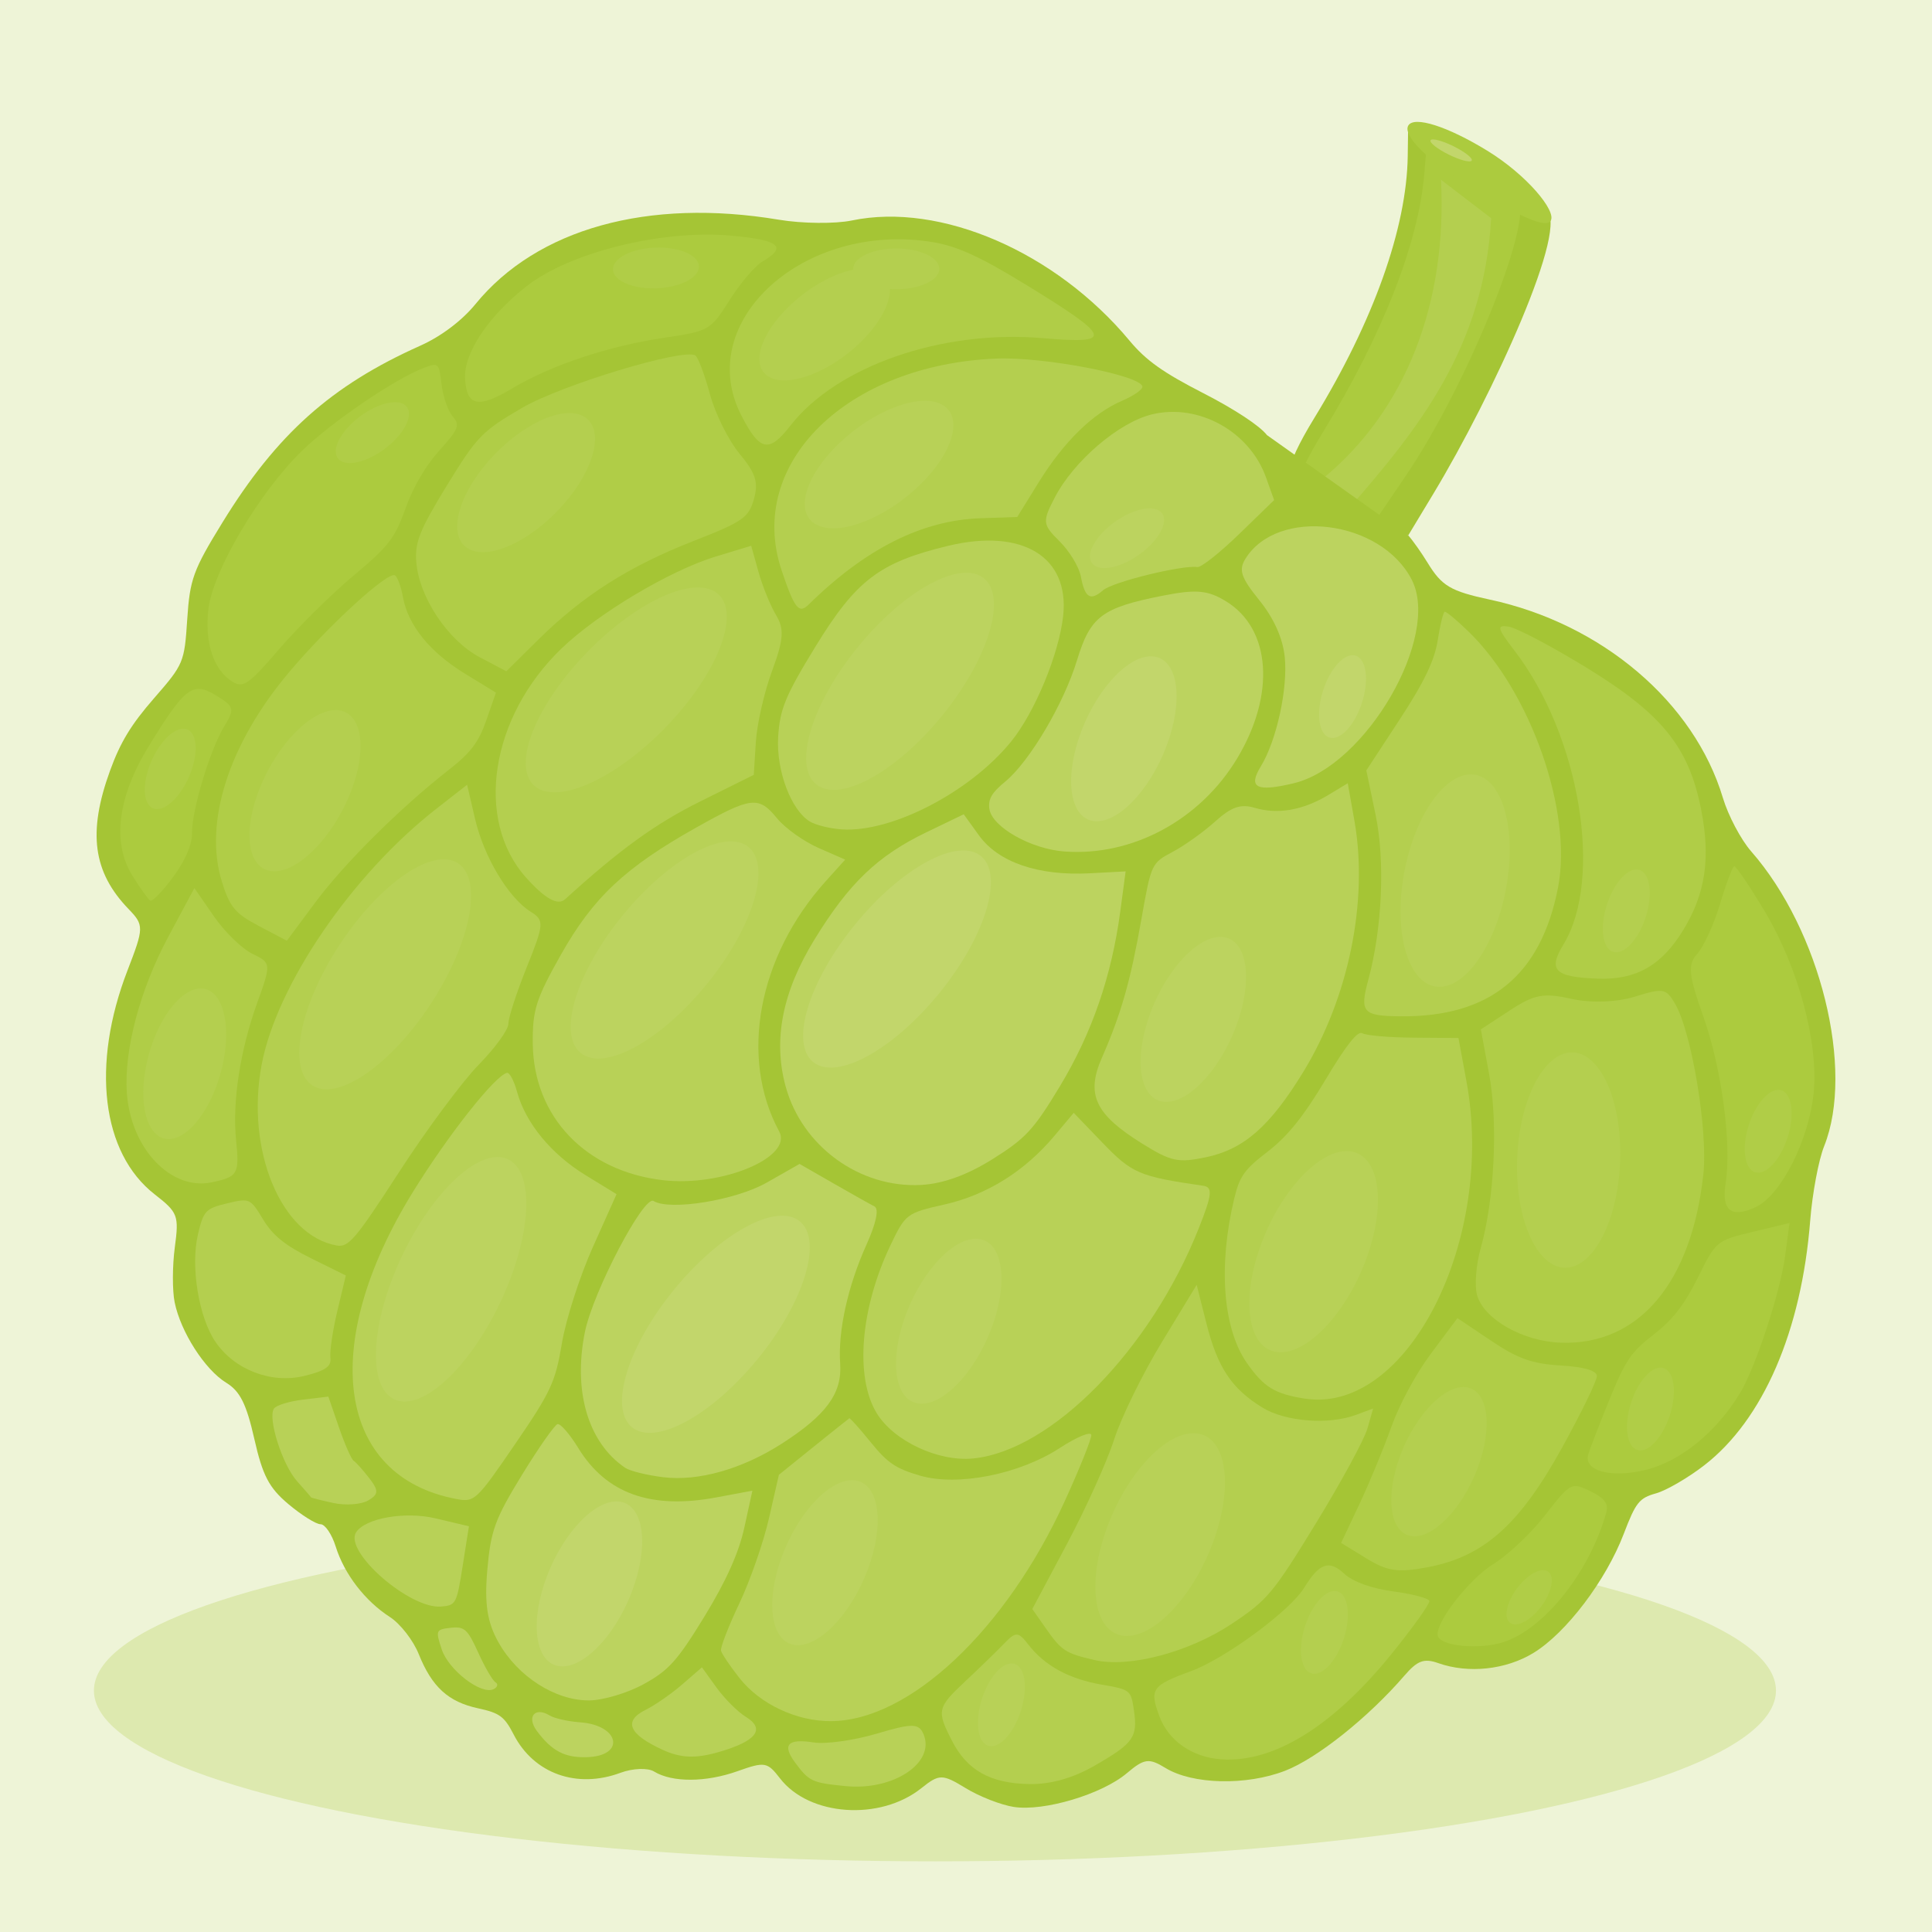 <?xml version='1.0' encoding='utf-8'?>
<svg xmlns="http://www.w3.org/2000/svg" width="2000" height="2000" viewBox="0 0 529.167 529.167" version="1.1" id="svg1626"> <defs id="defs1623"/> <g id="layer1"> <rect style="fill:#eef4d7;fill-opacity:1;stroke:none;stroke-width:10;stroke-linecap:round;stroke-linejoin:round;stroke-opacity:0.286" id="rect124127" width="529.167" height="529.167" x="-1.0172526e-05" y="-1.0172526e-05"/> <ellipse style="fill:#dde9af;fill-opacity:1;stroke:none;stroke-width:10;stroke-linecap:round;stroke-linejoin:round;stroke-opacity:0.286" id="path124303" cx="256.078" cy="463.044" rx="230.353" ry="46.772"/> <path style="fill:#a5c535;fill-opacity:1;stroke-width:1" d="m 376.108,142.847 9.604,3.791 6.87,-11.386 C 408.785,108.4 430.455,61.106 423.297,57.365 421.969,56.672 406.205,46.748 398.922,42.469 l -13.24,-7.784 -0.11,8.067 c -0.269,19.69 -9.397,45.282 -25.589,71.741 -8.561,13.989 -9.396,20.091 -2.694,19.672 1.895,-0.118 13.755,7.087 18.817,8.684 z" id="path61706"/> <path style="fill:#accb3e;fill-opacity:1;stroke-width:1" d="m 369.746,138.95 7.972,2.148 7.176,-10.557 c 17.622,-25.925 36.443,-73.313 30.345,-76.405 -1.131,-0.573 -7.104,-3.988 -13.274,-7.589 l -11.218,-6.546 -0.652,7.734 c -1.593,18.879 -11.456,44.021 -27.649,70.479 -8.561,13.989 -9.723,19.891 -3.744,19.029 1.691,-0.244 6.661,0.523 11.046,1.705 z" id="path990"/> <path id="path122051" style="fill:#b4cf4f;fill-opacity:1;stroke:none;stroke-width:0.265px;stroke-linecap:butt;stroke-linejoin:miter;stroke-opacity:1" d="m 394.683,49.237 c 1.73,33.64 -9.53,63.312 -32.74,82.144 l 7.803,7.57 c 18.776,-21.582 36.717,-43.848 38.676,-79.19 z"/> <path style="fill:#a5c535;fill-opacity:1;stroke-width:1" d="m 140.692,475.075 c -2.542,-4.936 -3.856,-5.907 -9.709,-7.167 -8.204,-1.766 -12.679,-5.85 -16.3,-14.878 -1.503,-3.747 -5.053,-8.307 -7.891,-10.136 -6.821,-4.396 -12.487,-11.762 -14.844,-19.299 -1.053,-3.367 -2.92,-6.118 -4.148,-6.113 -1.228,0.005 -5.182,-2.467 -8.786,-5.493 -5.334,-4.478 -7.075,-7.807 -9.357,-17.884 -2.17,-9.582 -3.911,-13.061 -7.701,-15.382 -5.842,-3.578 -12.464,-13.906 -14.117,-22.02 -0.656,-3.217 -0.636,-10.004 0.044,-15.083 1.167,-8.717 0.857,-9.529 -5.523,-14.499 -14.529,-11.318 -17.447,-35.438 -7.424,-61.362 4.514,-11.677 4.527,-12.379 0.292,-16.767 -9.777,-10.129 -11.234,-20.988 -5.088,-37.909 2.832,-7.797 5.754,-12.607 12.046,-19.829 8.13,-9.332 8.323,-9.792 9.099,-21.649 0.717,-10.972 1.628,-13.473 9.658,-26.527 14.867,-24.166 29.794,-37.502 54.186,-48.401 5.667,-2.532 11.407,-6.859 15.094,-11.377 16.853,-20.652 47.267,-29.115 83.101,-23.123 6.404,1.071 15.403,1.164 19.999,0.208 24.271,-5.051 55.83,8.612 76.063,32.931 4.475,5.378 9.151,8.708 20.134,14.337 8.619,4.417 15.572,8.993 17.491,11.514 l 38.703,27.472 c 1.242,1.381 3.638,4.77 5.324,7.531 3.861,6.324 6.276,7.752 16.986,10.051 30.73,6.597 56.017,28.101 63.875,54.318 1.456,4.857 4.945,11.454 7.754,14.659 18.933,21.603 28.371,59.756 19.973,80.741 -1.516,3.788 -3.232,12.94 -3.814,20.339 -2.383,30.307 -12.903,54.602 -29.048,67.083 -4.435,3.428 -10.374,6.878 -13.198,7.666 -4.588,1.28 -5.527,2.46 -8.83,11.099 -4.884,12.777 -15.741,27.101 -24.699,32.587 -7.553,4.625 -17.814,5.733 -26.079,2.814 -3.929,-1.387 -5.718,-0.727 -9.306,3.434 -9.864,11.439 -23.977,22.688 -32.68,26.049 -10.655,4.115 -25.341,3.768 -32.758,-0.775 -4.523,-2.77 -5.808,-2.598 -10.548,1.415 -6.853,5.801 -22.712,10.539 -30.996,9.261 -3.507,-0.541 -9.452,-2.867 -13.209,-5.168 -6.35,-3.889 -7.204,-3.888 -12.104,0.029 -11.301,9.032 -30.718,7.688 -38.709,-2.679 -3.489,-4.527 -4.147,-4.637 -11.682,-1.961 -8.657,3.074 -17.872,3.106 -22.817,0.077 -1.715,-1.051 -5.845,-0.896 -9.177,0.344 -11.984,4.459 -23.757,0.246 -29.278,-10.477 z" id="path908"/> <path style="fill:#accb3e;fill-opacity:1;stroke-width:1" d="m 424.729,60.461 c 1.629,-2.659 -6.542,-12.555 -17.391,-19.2 -10.85,-6.645 -19.969,-9.558 -21.597,-6.899 -1.629,2.659 5.11,9.459 15.959,16.104 10.85,6.645 21.4,12.654 23.029,9.995 z" id="path992"/> <path style="fill:#b8d157;fill-opacity:1;stroke-width:1" d="m 302.166,161.644 c 2.611,-2.262 21.692,-6.944 25.79,-6.329 1.012,0.152 6.157,-3.913 11.432,-9.033 l 9.591,-9.309 -2.236,-6.241 c -4.51,-12.589 -18.461,-20.306 -31.182,-17.249 -9.109,2.189 -21.501,12.794 -26.696,22.846 -3.401,6.581 -3.319,7.317 1.327,11.917 2.723,2.696 5.35,7.021 5.838,9.611 1.116,5.933 2.602,6.849 6.138,3.784 z" id="path988"/> <path style="fill:#b0cd47;fill-opacity:1;stroke-width:1" d="m 216.489,116.579 c 12.724,-16.334 41.518,-26.323 69.07,-23.962 19.719,1.69 19.142,-0.116 -4.699,-14.718 -12.453,-7.628 -18.764,-10.503 -25.437,-11.591 -35.212,-5.741 -65.568,21.745 -52.395,47.441 5.066,9.882 7.56,10.406 13.461,2.83 z" id="path986"/> <path style="fill:#b0cd47;fill-opacity:1;stroke-width:1" d="m 437.597,268.05 c 10.456,0.393 17.471,-3.571 23.372,-13.206 6.151,-10.042 7.606,-19.755 4.964,-33.123 -3.389,-17.144 -10.669,-26.154 -31.381,-38.841 -9.543,-5.845 -19.132,-10.907 -21.309,-11.247 -3.415,-0.534 -3.196,0.374 1.59,6.604 17.868,23.258 24.378,62.413 13.38,80.473 -4.283,7.032 -2.409,8.897 9.384,9.339 z" id="path984"/> <path style="fill:#bcd35f;fill-opacity:1;stroke-width:1" d="m 354.363,214.526 c 19.768,-4.75 40.296,-40.16 32.312,-55.736 -8.438,-16.461 -36.827,-19.998 -45.597,-5.68 -1.863,3.041 -1.156,5.116 3.857,11.315 3.973,4.913 6.424,10.385 6.949,15.513 0.886,8.657 -2.233,22.919 -6.557,29.979 -3.576,5.839 -1.175,7.063 9.035,4.61 z" id="path982"/> <path style="fill:#accb3e;fill-opacity:1;stroke-width:1" d="m 140.211,106.427 c 10.776,-6.442 26.527,-11.68 41.968,-13.957 11.991,-1.768 12.49,-2.058 17.634,-10.236 2.91,-4.63 6.972,-9.399 9.024,-10.6 6.931,-4.06 4.648,-5.915 -8.748,-7.108 -18.767,-1.671 -44.005,4.586 -55.826,13.841 -10.587,8.289 -17.312,18.419 -16.881,25.429 0.461,7.484 3.624,8.133 12.828,2.631 z" id="path980"/> <path style="fill:#b4cf4f;fill-opacity:1;stroke-width:1" d="m 221.406,165.664 c 15.619,-15.375 31.115,-23.169 47.154,-23.719 l 10.061,-0.345 5.838,-9.439 c 6.944,-11.217 14.886,-18.986 22.924,-22.416 3.223,-1.375 5.707,-3.137 5.52,-3.915 -0.744,-3.098 -27.046,-8.126 -39.871,-7.623 -41.138,1.614 -68.751,28.778 -58.957,57.998 3.483,10.391 4.736,12.008 7.328,9.457 z" id="path978"/> <path style="fill:#accb3e;fill-opacity:1;stroke-width:1" d="m 480.947,330.581 c 6.888,-3.253 14.531,-18.376 15.809,-31.28 1.35,-13.629 -4.167,-34.186 -13.278,-49.475 -4.181,-7.017 -7.997,-12.663 -8.479,-12.547 -0.482,0.116 -2.23,4.748 -3.885,10.294 -1.655,5.546 -4.453,11.682 -6.216,13.636 -2.708,2.999 -2.451,5.686 1.655,17.265 5.029,14.183 7.787,34.895 6.082,45.675 -1.181,7.468 1.586,9.609 8.312,6.432 z" id="path976"/> <path style="fill:#b4cf4f;fill-opacity:1;stroke-width:1" d="m 383.66,278.364 c 24.466,0.217 38.417,-11.222 43.093,-35.335 4.007,-20.667 -7.464,-53.479 -24.468,-69.986 -3.211,-3.117 -6.171,-5.588 -6.577,-5.491 -0.406,0.098 -1.269,3.602 -1.918,7.787 -0.855,5.518 -3.705,11.466 -10.369,21.638 l -9.189,14.028 2.549,12.233 c 2.615,12.55 1.8,31.044 -1.986,45.051 -2.438,9.019 -1.591,9.981 8.864,10.074 z" id="path974"/> <path style="fill:#bcd35f;fill-opacity:1;stroke-width:1" d="m 291.554,233.221 c 18.584,1.371 37.115,-8.609 47.276,-25.461 10.562,-17.517 9.299,-35.517 -3.021,-43.063 -5.01,-3.068 -8.189,-3.349 -17.372,-1.534 -16.662,3.294 -19.785,5.653 -23.464,17.727 -3.625,11.898 -13.037,27.783 -19.686,33.223 -3.641,2.98 -4.683,4.785 -4.299,7.452 0.712,4.942 11.36,10.977 20.565,11.656 z" id="path972"/> <path style="fill:#b8d157;fill-opacity:1;stroke-width:1" d="m 230.436,227.159 c 13.668,0.99 35.257,-10.18 46.523,-24.071 6.505,-8.02 13.132,-24.05 14.244,-34.452 1.726,-16.151 -11.205,-24.015 -31.476,-19.144 -18.814,4.521 -25.211,9.38 -36.402,27.651 -8.219,13.419 -9.74,17.114 -10.192,24.752 -0.54,9.125 3.507,19.935 8.648,23.099 1.559,0.959 5.454,1.934 8.654,2.166 z" id="path970"/> <path style="fill:#b0cd47;fill-opacity:1;stroke-width:1" d="m 147.483,175.156 c 12.184,-12.046 24.875,-20.108 42.463,-26.976 13.51,-5.275 15.137,-6.408 16.568,-11.543 1.264,-4.536 0.466,-7.042 -3.927,-12.325 -3.033,-3.647 -6.699,-11.017 -8.147,-16.378 -1.448,-5.361 -3.252,-10.126 -4.008,-10.589 -3.291,-2.016 -36.632,8.075 -47.403,14.347 -11.036,6.426 -12.375,7.809 -20.663,21.341 -7.418,12.111 -8.778,15.52 -8.346,20.917 0.772,9.648 8.647,21.456 17.387,26.071 l 7.271,3.839 z" id="path968"/> <path style="fill:#b0cd47;fill-opacity:1;stroke-width:1" d="m 427.532,367.764 c 21.314,0.73 35.793,-16.415 39.013,-46.196 1.284,-11.876 -3.203,-38.88 -7.751,-46.644 -2.483,-4.24 -3.208,-4.368 -11.03,-1.942 -4.964,1.539 -12.027,1.782 -17.349,0.596 -7.657,-1.706 -10.141,-1.239 -16.896,3.18 l -7.919,5.18 2.279,12.333 c 2.465,13.34 1.44,34.337 -2.326,47.627 -1.296,4.574 -1.724,10.413 -0.951,12.974 1.982,6.567 12.603,12.538 22.931,12.892 z" id="path966"/> <path style="fill:#b8d157;fill-opacity:1;stroke-width:1" d="m 330.341,316.955 c 10.301,-2.159 17.452,-8.411 26.515,-23.181 12.595,-20.523 18.01,-47.114 14.086,-69.147 l -1.8,-10.104 -5.298,3.205 c -6.917,4.184 -13.865,5.406 -20.148,3.543 -3.885,-1.152 -6.418,-0.284 -10.85,3.715 -3.18,2.87 -8.421,6.618 -11.647,8.329 -5.821,3.087 -5.886,3.226 -8.57,18.428 -3.005,17.017 -5.545,25.925 -10.834,37.994 -4.403,10.047 -1.864,15.456 11.02,23.473 7.955,4.946 9.85,5.354 17.525,3.746 z" id="path964"/> <path style="fill:#accb3e;fill-opacity:1;stroke-width:1" d="m 450.678,402.616 c 9.536,-2.295 19.458,-10.366 25.936,-21.096 4.218,-6.981 10.992,-27.574 12.307,-37.398 l 1.224,-9.146 -10.052,2.416 c -9.968,2.395 -10.094,2.5 -15.057,12.539 -3.648,7.38 -6.926,11.604 -12.096,15.587 -6.204,4.78 -7.731,7.034 -12.203,18.026 -2.812,6.91 -5.396,13.61 -5.742,14.889 -1.213,4.473 6.23,6.458 15.683,4.183 z" id="path962"/> <path style="fill:#accb3e;fill-opacity:1;stroke-width:1" d="m 76.417,177.835 c 5.167,-6.018 14.328,-15.073 20.357,-20.123 9.721,-8.141 11.339,-10.232 14.3,-18.469 2.132,-5.93 5.493,-11.674 9.298,-15.887 5.243,-5.806 5.678,-6.923 3.621,-9.298 -1.286,-1.485 -2.66,-5.437 -3.053,-8.783 -0.694,-5.908 -0.835,-6.038 -4.89,-4.494 -7.91,3.012 -25.191,14.775 -33.331,22.689 -11.609,11.286 -24.319,32.725 -25.619,43.216 -1.137,9.172 1.375,16.856 6.546,20.022 2.988,1.83 4.456,0.809 12.771,-8.874 z" id="path960"/> <path style="fill:#b4cf4f;fill-opacity:1;stroke-width:1" d="m 154.767,246.316 c 14.906,-13.578 24.752,-20.71 36.961,-26.773 l 14.726,-7.313 0.57,-9.019 c 0.314,-4.961 2.325,-13.75 4.47,-19.531 3.134,-8.446 3.348,-11.426 1.089,-15.168 -1.546,-2.561 -3.717,-7.891 -4.824,-11.844 l -2.013,-7.188 -9.742,2.965 c -12.514,3.808 -32.233,15.571 -42.217,25.184 -19.486,18.761 -23.853,46.87 -9.738,62.691 5.207,5.836 8.729,7.807 10.717,5.997 z" id="path958"/> <path style="fill:#b4cf4f;fill-opacity:1;stroke-width:1" d="m 357.409,383.076 c 28.032,4.345 52.292,-43.392 44.228,-87.027 l -2.171,-11.744 -12.25,-0.092 c -6.737,-0.051 -13.071,-0.595 -14.074,-1.21 -1.253,-0.768 -4.421,3.231 -10.124,12.779 -5.953,9.967 -10.411,15.512 -15.768,19.609 -6.37,4.872 -7.72,6.758 -9.18,12.815 -4.45,18.47 -3.13,35.711 3.455,45.118 4.645,6.637 7.638,8.474 15.883,9.753 z" id="path956"/> <path style="fill:#bcd35f;fill-opacity:1;stroke-width:1" d="m 252.327,324.548 c 5.956,-0.328 12.51,-2.69 19.403,-6.992 9.187,-5.734 11.37,-8.09 18.591,-20.065 8.761,-14.528 14.14,-30.105 16.514,-47.827 l 1.473,-10.996 -9.826,0.522 c -14.083,0.748 -25.009,-2.987 -30.343,-10.374 l -4.183,-5.792 -10.221,4.932 c -13.371,6.452 -21.154,13.903 -30.618,29.313 -8.845,14.402 -11.429,27.546 -7.928,40.324 4.492,16.395 20.318,27.881 37.139,26.954 z" id="path954"/> <path style="fill:#b0cd47;fill-opacity:1;stroke-width:1" d="m 390.903,429.281 c 15.466,-2.897 25.244,-11.576 36.966,-32.811 5.238,-9.489 9.519,-18.292 9.514,-19.562 -0.006,-1.503 -3.46,-2.518 -9.88,-2.906 -7.898,-0.476 -11.714,-1.831 -19.097,-6.78 l -9.226,-6.185 -7.159,9.581 c -4.196,5.617 -8.733,14.002 -10.964,20.265 -2.093,5.876 -6.04,15.416 -8.77,21.2 l -4.964,10.516 6.939,4.25 c 5.743,3.518 8.611,3.937 16.642,2.432 z" id="path952"/> <path style="fill:#accb3e;fill-opacity:1;stroke-width:1" d="m 411.919,449.73 c 11.177,-3.725 23.506,-19.297 28.013,-35.382 0.699,-2.495 -0.406,-3.999 -4.351,-5.918 -5.165,-2.513 -5.452,-2.362 -12.299,6.471 -3.856,4.975 -10.247,11.026 -14.202,13.448 -6.686,4.095 -16.112,16.237 -15.283,19.688 0.69,2.87 11.547,3.885 18.122,1.694 z" id="path950"/> <path style="fill:#b0cd47;fill-opacity:1;stroke-width:1" d="m 86.347,247.188 c 7.967,-10.729 23.351,-26.001 36.693,-36.426 5.888,-4.601 8.066,-7.488 10.148,-13.453 l 2.651,-7.595 -8.502,-5.207 c -9.603,-5.882 -15.577,-13.256 -16.961,-20.935 -0.517,-2.867 -1.51,-5.563 -2.209,-5.99 -1.913,-1.172 -18.261,13.794 -29.017,26.565 -16.483,19.569 -23.402,41.142 -18.384,57.32 2.167,6.987 3.617,8.724 10.164,12.175 l 7.637,4.025 z" id="path948"/> <path style="fill:#b8d157;fill-opacity:1;stroke-width:1" d="m 181.64,323.257 c 16.175,1.848 35.591,-6.316 31.777,-13.362 -10.965,-20.253 -5.81,-47.93 12.769,-68.558 l 5.303,-5.888 -7.327,-3.214 c -4.03,-1.767 -9.128,-5.415 -11.33,-8.105 -5.044,-6.164 -7.046,-5.939 -22.064,2.488 -19.56,10.976 -28.297,19.182 -37.151,34.895 -6.819,12.102 -7.784,15.149 -7.694,24.293 0.198,20.043 14.486,35.024 35.716,37.45 z" id="path946"/> <path style="fill:#accb3e;fill-opacity:1;stroke-width:1" d="m 47.415,240.213 c 3.291,-4.457 5.212,-8.875 5.167,-11.883 -0.094,-6.292 4.915,-22.934 8.854,-29.418 2.904,-4.781 2.75,-5.365 -2.216,-8.407 -6.415,-3.929 -8.479,-2.388 -18.408,13.753 -8.597,13.983 -10.192,26.552 -4.513,35.651 2.107,3.377 4.292,6.423 4.854,6.769 0.563,0.346 3.38,-2.563 6.261,-6.465 z" id="path944"/> <path style="fill:#b8d157;fill-opacity:1;stroke-width:1" d="m 266.613,399.461 c 21.506,-2.202 48.58,-29.859 61.73,-63.059 3.683,-9.299 3.877,-11.242 1.162,-11.635 -17.508,-2.533 -19.436,-3.358 -27.549,-11.786 l -7.87,-8.175 -5.297,6.31 c -8.158,9.716 -18.55,16.198 -30.145,18.801 -10.309,2.315 -10.657,2.578 -14.749,11.154 -8.238,17.266 -9.79,36.075 -3.791,45.953 4.651,7.659 16.927,13.418 26.51,12.437 z" id="path942"/> <path style="fill:#b4cf4f;fill-opacity:1;stroke-width:1" d="m 299.749,454.674 c 9.537,2.216 25.95,-2.126 37.72,-9.978 9.698,-6.47 11.182,-8.245 22.929,-27.424 6.908,-11.278 13.267,-22.976 14.132,-25.996 l 1.572,-5.491 -4.701,1.745 c -7.501,2.784 -19.293,1.873 -25.596,-1.979 -8.432,-5.157 -12.302,-10.947 -15.346,-22.984 l -2.694,-10.652 -9.567,15.74 c -5.262,8.657 -11.131,20.639 -13.046,26.624 -1.915,5.985 -7.739,18.88 -12.944,28.654 l -9.463,17.772 3.575,5.108 c 4.444,6.35 5.43,7 13.427,8.858 z" id="path940"/> <path style="fill:#b0cd47;fill-opacity:1;stroke-width:1" d="m 334.497,481.871 c 14.304,1 30.538,-9.011 46.47,-28.656 5.972,-7.363 10.714,-13.988 10.538,-14.721 -0.176,-0.733 -4.629,-1.91 -9.895,-2.615 -5.961,-0.798 -11.032,-2.631 -13.434,-4.855 -4.167,-3.858 -6.819,-2.921 -10.987,3.883 -3.853,6.291 -21.637,19.385 -30.981,22.81 -10.723,3.931 -11.417,4.916 -8.677,12.314 2.502,6.756 8.988,11.282 16.966,11.84 z" id="path938"/> <path style="fill:#b4cf4f;fill-opacity:1;stroke-width:1" d="m 92.215,341.136 c 3.255,0.575 5.095,-1.593 17.176,-20.237 7.442,-11.485 17.21,-24.649 21.707,-29.254 4.607,-4.718 8.166,-9.64 8.153,-11.275 -0.013,-1.596 2.26,-8.58 5.05,-15.52 4.744,-11.798 4.813,-12.781 1.065,-15.121 -6.105,-3.813 -12.813,-14.997 -15.246,-25.422 l -2.186,-9.366 -8.515,6.653 c -23.03,17.993 -43.637,48.195 -47.748,69.982 -4.423,23.441 5.286,46.864 20.544,49.561 z" id="path936"/> <path style="fill:#b0cd47;fill-opacity:1;stroke-width:1" d="m 57.96,323.839 c 7.192,-1.493 7.652,-2.283 6.708,-11.503 -1.073,-10.483 1.097,-24.67 5.75,-37.573 3.903,-10.825 3.885,-11.022 -1.256,-13.508 -2.87,-1.388 -7.626,-6.009 -10.571,-10.269 l -5.353,-7.745 -7.216,13.474 c -7.701,14.381 -12.091,30.955 -11.283,42.603 1.056,15.235 12.047,26.841 23.222,24.522 z" id="path934"/> <path style="fill:#bcd35f;fill-opacity:1;stroke-width:1" d="m 181.637,404.6 c 9.601,1.188 21.598,-2.204 32.477,-9.183 12.175,-7.811 16.565,-13.802 16.007,-21.849 -0.627,-9.048 2.079,-21.291 7.237,-32.741 2.637,-5.853 3.441,-9.741 2.151,-10.396 -1.134,-0.575 -6.214,-3.429 -11.29,-6.341 l -9.229,-5.296 -9.009,5.126 c -8.499,4.836 -26.515,7.758 -30.978,5.025 -2.671,-1.636 -16.569,24.882 -18.795,35.862 -3.299,16.271 0.879,30.355 11.046,37.236 1.265,0.857 5.937,2.007 10.382,2.557 z" id="path932"/> <path style="fill:#b4cf4f;fill-opacity:1;stroke-width:1" d="m 281.892,488.651 c 5.81,0.113 11.993,-1.627 17.921,-5.043 10.702,-6.168 11.846,-7.783 10.761,-15.205 -0.803,-5.498 -0.992,-5.649 -8.719,-6.967 -9,-1.535 -15.703,-5.181 -20.183,-10.977 -2.778,-3.595 -3.449,-3.624 -6.66,-0.284 -1.964,2.043 -6.681,6.627 -10.482,10.186 -7.868,7.367 -8.044,8.128 -3.792,16.423 4.161,8.118 10.474,11.659 21.154,11.867 z" id="path930"/> <path style="fill:#b4cf4f;fill-opacity:1;stroke-width:1" d="m 83.263,376.879 c 5.773,-1.387 7.561,-2.61 7.236,-4.948 -0.238,-1.708 0.615,-7.488 1.895,-12.845 l 2.328,-9.74 -9.544,-4.718 c -7.086,-3.503 -10.465,-6.241 -13.121,-10.632 -3.517,-5.814 -3.684,-5.888 -9.89,-4.397 -5.851,1.406 -6.433,2.029 -7.96,8.53 -2.047,8.71 0.218,22.637 4.774,29.355 5.205,7.676 15.253,11.564 24.281,9.394 z" id="path928"/> <path style="fill:#b8d157;fill-opacity:1;stroke-width:1" d="m 227.599,471.415 c 21.472,-0.086 47.956,-25.011 64.041,-60.272 4.003,-8.774 7.274,-16.902 7.269,-18.061 -0.005,-1.159 -3.891,0.423 -8.635,3.515 -11.087,7.225 -27.937,10.566 -38.248,7.582 -6.639,-1.921 -8.934,-3.47 -13.511,-9.121 -3.032,-3.744 -5.681,-6.712 -5.886,-6.595 -0.205,0.116 -4.629,3.646 -9.831,7.843 l -9.457,7.631 -2.73,11.95 c -1.502,6.572 -5.154,17.057 -8.117,23.3 -2.963,6.243 -5.216,12.06 -5.008,12.927 0.208,0.867 2.481,4.239 5.05,7.494 5.644,7.151 15.611,11.846 25.064,11.808 z" id="path926"/> <path style="fill:#b8d157;fill-opacity:1;stroke-width:1" d="m 125.051,410.579 c 4.923,0.921 5.413,0.462 15.982,-14.969 9.86,-14.396 11.093,-17.05 12.88,-27.735 1.087,-6.499 4.897,-18.337 8.467,-26.306 l 6.492,-14.49 -8.516,-5.216 c -9.383,-5.747 -16.398,-14.285 -18.724,-22.788 -0.832,-3.042 -2.082,-5.395 -2.777,-5.228 -3.307,0.795 -16.154,17.073 -25.786,32.673 -25.926,41.99 -20.803,77.927 11.983,84.06 z" id="path924"/> <path style="fill:#b8d157;fill-opacity:1;stroke-width:1" d="m 231.647,489.211 c 13.006,1.288 24.536,-6.355 21.335,-14.143 -1.277,-3.108 -3.049,-3.141 -12.812,-0.239 -6.231,1.852 -14.023,2.942 -17.314,2.421 -7.119,-1.126 -8.718,0.617 -5.069,5.528 3.838,5.165 4.594,5.516 13.859,6.433 z" id="path922"/> <path style="fill:#b8d157;fill-opacity:1;stroke-width:1" d="m 91.331,411.67 c 3.338,0.726 7.62,0.411 9.516,-0.699 2.872,-1.682 2.921,-2.7 0.295,-6.099 -1.734,-2.244 -3.654,-4.387 -4.268,-4.763 -0.613,-0.376 -2.426,-4.487 -4.028,-9.136 l -2.913,-8.453 -6.887,0.823 c -3.788,0.453 -7.389,1.554 -8.001,2.447 -1.79,2.608 2.276,15.396 6.337,19.93 2.052,2.29 3.765,4.269 3.806,4.397 0.042,0.128 2.807,0.827 6.144,1.553 z" id="path920"/> <path style="fill:#b8d157;fill-opacity:1;stroke-width:1" d="m 196.773,479.9 c 10.411,-2.987 12.983,-6.313 7.487,-9.679 -2.197,-1.345 -5.797,-4.943 -8.002,-7.996 l -4.007,-5.549 -5.389,4.674 c -2.964,2.571 -7.483,5.711 -10.041,6.978 -6.161,3.051 -4.627,6.671 4.627,10.918 4.998,2.294 9.013,2.465 15.326,0.653 z" id="path918"/> <path style="fill:#b8d157;fill-opacity:1;stroke-width:1" d="m 120.8,440.031 c 4.081,-0.335 4.278,-0.704 5.93,-11.168 l 1.709,-10.822 -9.095,-2.158 c -8.437,-2.002 -19.437,-0.055 -21.838,3.866 -3.257,5.317 14.736,20.983 23.294,20.282 z" id="path916"/> <path style="fill:#bcd35f;fill-opacity:1;stroke-width:1" d="m 161.351,465.738 c 3.775,-0.015 10.479,-2.009 14.9,-4.431 6.91,-3.786 9.255,-6.395 16.724,-18.604 5.922,-9.683 9.389,-17.417 10.895,-24.309 l 2.208,-10.108 -9.847,1.844 c -17.931,3.359 -30.186,-1.021 -37.848,-13.526 -2.323,-3.791 -4.874,-6.735 -5.67,-6.543 -0.796,0.192 -5.212,6.501 -9.814,14.02 -7.361,12.026 -8.496,15.158 -9.436,26.031 -0.798,9.227 -0.016,14.232 3.083,19.748 5.249,9.341 15.522,15.916 24.806,15.879 z" id="path914"/> <path style="fill:#bcd35f;fill-opacity:1;stroke-width:1" d="m 135.223,462.642 c 1.067,-0.539 1.289,-1.38 0.49,-1.869 -0.798,-0.489 -2.928,-4.152 -4.733,-8.142 -2.9,-6.408 -3.779,-7.199 -7.536,-6.783 -4.071,0.45 -4.176,0.703 -2.461,5.905 1.882,5.706 10.879,12.586 14.239,10.889 z" id="path912"/> <path style="fill:#bcd35f;fill-opacity:1;stroke-width:1" d="m 160.755,481.284 c 10.651,-0.325 9.015,-8.758 -1.851,-9.545 -3.298,-0.239 -7.054,-1.082 -8.347,-1.874 -4.044,-2.477 -6.397,0.361 -3.512,4.237 4.099,5.507 7.65,7.368 13.711,7.183 z" id="path910"/> <ellipse style="fill:#b0cd47;fill-opacity:1;stroke-width:10;stroke-linecap:round;stroke-linejoin:round;stroke-opacity:0.286" id="path68972" cx="11.165" cy="155.945" rx="11.782" ry="5.581" transform="rotate(-36.623)"/> <ellipse style="fill:#b4cf4f;fill-opacity:1;stroke-width:10;stroke-linecap:round;stroke-linejoin:round;stroke-opacity:0.286" id="ellipse69817" cx="245.489" cy="73.636" rx="11.782" ry="5.581"/> <ellipse style="fill:#bcd35f;fill-opacity:1;stroke-width:10;stroke-linecap:round;stroke-linejoin:round;stroke-opacity:0.286" id="path72173" cx="10.982" cy="308.986" rx="36.38" ry="14.883" transform="rotate(-50.84)"/> <ellipse style="fill:#bcd35f;fill-opacity:1;stroke-width:10;stroke-linecap:round;stroke-linejoin:round;stroke-opacity:0.286" id="ellipse72277" cx="-86.802" cy="305.448" rx="36.38" ry="14.883" transform="rotate(-50.84)"/> <ellipse style="fill:#bcd35f;fill-opacity:1;stroke-width:10;stroke-linecap:round;stroke-linejoin:round;stroke-opacity:0.286" id="ellipse72279" cx="-263.655" cy="261.77" rx="36.38" ry="14.883" transform="rotate(-64.63)"/> <ellipse style="fill:#b8d157;fill-opacity:1;stroke-width:10;stroke-linecap:round;stroke-linejoin:round;stroke-opacity:0.286" id="ellipse72281" cx="-165.21" cy="234.629" rx="36.38" ry="14.883" transform="rotate(-56.721)"/> <ellipse style="fill:#b8d157;fill-opacity:1;stroke-width:10;stroke-linecap:round;stroke-linejoin:round;stroke-opacity:0.286" id="ellipse72385" cx="-15.701" cy="254.718" rx="36.38" ry="14.883" transform="rotate(-45.758)"/> <ellipse style="fill:#c2d66b;fill-opacity:1;stroke-width:10;stroke-linecap:round;stroke-linejoin:round;stroke-opacity:0.286" id="ellipse72489" cx="-48.522" cy="356.38" rx="36.38" ry="14.883" transform="rotate(-50.84)"/> <ellipse style="fill:#c2d66b;fill-opacity:1;stroke-width:10;stroke-linecap:round;stroke-linejoin:round;stroke-opacity:0.286" id="ellipse72491" cx="-157.424" cy="381.09" rx="36.38" ry="14.883" transform="rotate(-50.84)"/> <ellipse style="fill:#c2d66b;fill-opacity:1;stroke-width:10.088;stroke-linecap:round;stroke-linejoin:round;stroke-opacity:0.286" id="ellipse72493" cx="-406.304" cy="309.924" rx="24.062" ry="11.837" transform="matrix(0.354,-0.935,0.985,0.174,0,0)"/> <ellipse style="fill:#bcd35f;fill-opacity:1;stroke-width:10.088;stroke-linecap:round;stroke-linejoin:round;stroke-opacity:0.286" id="ellipse72495" cx="-389.054" cy="369.22" rx="24.062" ry="11.837" transform="matrix(0.354,-0.935,0.985,0.174,0,0)"/> <ellipse style="fill:#bcd35f;fill-opacity:1;stroke-width:10.088;stroke-linecap:round;stroke-linejoin:round;stroke-opacity:0.286" id="ellipse72497" cx="-316.756" cy="377.659" rx="24.062" ry="11.837" transform="matrix(0.354,-0.935,0.985,0.174,0,0)"/> <ellipse style="fill:#bcd35f;fill-opacity:1;stroke-width:10.088;stroke-linecap:round;stroke-linejoin:round;stroke-opacity:0.286" id="ellipse72499" cx="-222.015" cy="411.618" rx="24.062" ry="11.837" transform="matrix(0.354,-0.935,0.985,0.174,0,0)"/> <ellipse style="fill:#c2d66b;fill-opacity:1;stroke-width:10.088;stroke-linecap:round;stroke-linejoin:round;stroke-opacity:0.286" id="ellipse72501" cx="-148.341" cy="365.821" rx="24.062" ry="11.837" transform="matrix(0.354,-0.935,0.985,0.174,0,0)"/> <ellipse style="fill:#b4cf4f;fill-opacity:1;stroke-width:10.088;stroke-linecap:round;stroke-linejoin:round;stroke-opacity:0.286" id="ellipse72503" cx="-41.187" cy="198.931" rx="24.062" ry="11.837" transform="matrix(0.66,-0.751,0.861,0.509,0,0)"/> <ellipse style="fill:#b4cf4f;fill-opacity:1;stroke-width:10.088;stroke-linecap:round;stroke-linejoin:round;stroke-opacity:0.286" id="ellipse72505" cx="-193.864" cy="168.697" rx="24.062" ry="11.837" transform="matrix(0.414,-0.91,0.971,0.238,0,0)"/> <ellipse style="fill:#b8d157;fill-opacity:1;stroke-width:10.088;stroke-linecap:round;stroke-linejoin:round;stroke-opacity:0.286" id="ellipse72571" cx="49.275" cy="258.854" rx="24.062" ry="11.837" transform="matrix(0.752,-0.659,0.787,0.617,0,0)"/> <ellipse style="fill:#b4cf4f;fill-opacity:1;stroke-width:10.088;stroke-linecap:round;stroke-linejoin:round;stroke-opacity:0.286" id="ellipse72675" cx="70.661" cy="219.486" rx="21.131" ry="10.394" transform="matrix(0.752,-0.659,0.787,0.617,0,0)"/> <ellipse style="fill:#b4cf4f;fill-opacity:1;stroke-width:10.088;stroke-linecap:round;stroke-linejoin:round;stroke-opacity:0.286" id="ellipse72677" cx="-294.895" cy="114.293" rx="21.131" ry="10.394" transform="matrix(0.216,-0.976,1,0.031,0,0)"/> <ellipse style="fill:#b0cd47;fill-opacity:1;stroke-width:10;stroke-linecap:round;stroke-linejoin:round;stroke-opacity:0.286" id="ellipse74046" cx="-173.954" cy="127.536" rx="11.782" ry="5.581" transform="rotate(-66.236)"/> <ellipse style="fill:#b0cd47;fill-opacity:1;stroke-width:10;stroke-linecap:round;stroke-linejoin:round;stroke-opacity:0.286" id="ellipse74048" cx="176.67" cy="80.319" rx="11.782" ry="5.581" transform="rotate(-2.229)"/> <ellipse style="fill:#bcd35f;fill-opacity:1;stroke-width:10;stroke-linecap:round;stroke-linejoin:round;stroke-opacity:0.286" id="ellipse74050" cx="167.174" cy="298.451" rx="11.782" ry="5.581" transform="rotate(-35.218)"/> <ellipse style="fill:#c2d66b;fill-opacity:1;stroke-width:10;stroke-linecap:round;stroke-linejoin:round;stroke-opacity:0.286" id="ellipse74052" cx="-68.799" cy="408.512" rx="11.782" ry="5.581" transform="rotate(-72.137)"/> <ellipse style="fill:#b8d157;fill-opacity:1;stroke-width:10.088;stroke-linecap:round;stroke-linejoin:round;stroke-opacity:0.286" id="ellipse74054" cx="-365.086" cy="453.811" rx="29.575" ry="14.548" transform="matrix(0.354,-0.935,0.985,0.174,0,0)"/> <ellipse style="fill:#b8d157;fill-opacity:1;stroke-width:10.088;stroke-linecap:round;stroke-linejoin:round;stroke-opacity:0.286" id="ellipse74056" cx="-279.962" cy="465.896" rx="29.345" ry="14.435" transform="matrix(0.354,-0.935,0.985,0.174,0,0)"/> <ellipse style="fill:#b8d157;fill-opacity:1;stroke-width:10;stroke-linecap:round;stroke-linejoin:round;stroke-opacity:0.286" id="ellipse74058" cx="-360.304" cy="404.294" rx="11.782" ry="5.581" transform="rotate(-72.137)"/> <ellipse style="fill:#b8d157;fill-opacity:1;stroke-width:10.088;stroke-linecap:round;stroke-linejoin:round;stroke-opacity:0.286" id="ellipse74060" cx="-266.634" cy="434.713" rx="29.345" ry="14.435" transform="matrix(0.134,-0.991,0.999,-0.053,0,0)"/> <ellipse style="fill:#b4cf4f;fill-opacity:1;stroke-width:10;stroke-linecap:round;stroke-linejoin:round;stroke-opacity:0.286" id="ellipse74062" cx="-314.28" cy="482.413" rx="11.782" ry="5.581" transform="rotate(-72.137)"/> <ellipse style="fill:#b4cf4f;fill-opacity:1;stroke-width:10.088;stroke-linecap:round;stroke-linejoin:round;stroke-opacity:0.286" id="ellipse74064" cx="-404.969" cy="431.826" rx="29.345" ry="14.435" transform="matrix(-0.017,-1,0.979,-0.202,0,0)"/> <ellipse style="fill:#b4cf4f;fill-opacity:1;stroke-width:10.088;stroke-linecap:round;stroke-linejoin:round;stroke-opacity:0.286" id="ellipse74066" cx="-331.542" cy="519.285" rx="21.764" ry="10.706" transform="matrix(0.354,-0.935,0.985,0.174,0,0)"/> <ellipse style="fill:#b4cf4f;fill-opacity:1;stroke-width:10;stroke-linecap:round;stroke-linejoin:round;stroke-opacity:0.286" id="ellipse74068" cx="-100.833" cy="500.494" rx="11.782" ry="5.581" transform="rotate(-72.137)"/> <ellipse style="fill:#b0cd47;fill-opacity:1;stroke-width:10;stroke-linecap:round;stroke-linejoin:round;stroke-opacity:0.286" id="ellipse74070" cx="-146.361" cy="555.995" rx="11.782" ry="5.581" transform="rotate(-72.137)"/> <ellipse style="fill:#b0cd47;fill-opacity:1;stroke-width:10;stroke-linecap:round;stroke-linejoin:round;stroke-opacity:0.286" id="ellipse74072" cx="-228.653" cy="548.637" rx="11.782" ry="5.581" transform="rotate(-72.137)"/> <ellipse style="fill:#b0cd47;fill-opacity:1;stroke-width:10;stroke-linecap:round;stroke-linejoin:round;stroke-opacity:0.286" id="ellipse74074" cx="-99.469" cy="597.438" rx="8.75" ry="4.145" transform="rotate(-53.204)"/> <ellipse style="fill:#c2d66b;fill-opacity:1;stroke:none;stroke-width:10;stroke-linecap:round;stroke-linejoin:round;stroke-opacity:0.286" id="path123857" cx="375.002" cy="-138.004" rx="6.285" ry="1.315" transform="rotate(26.122)"/> </g> </svg>